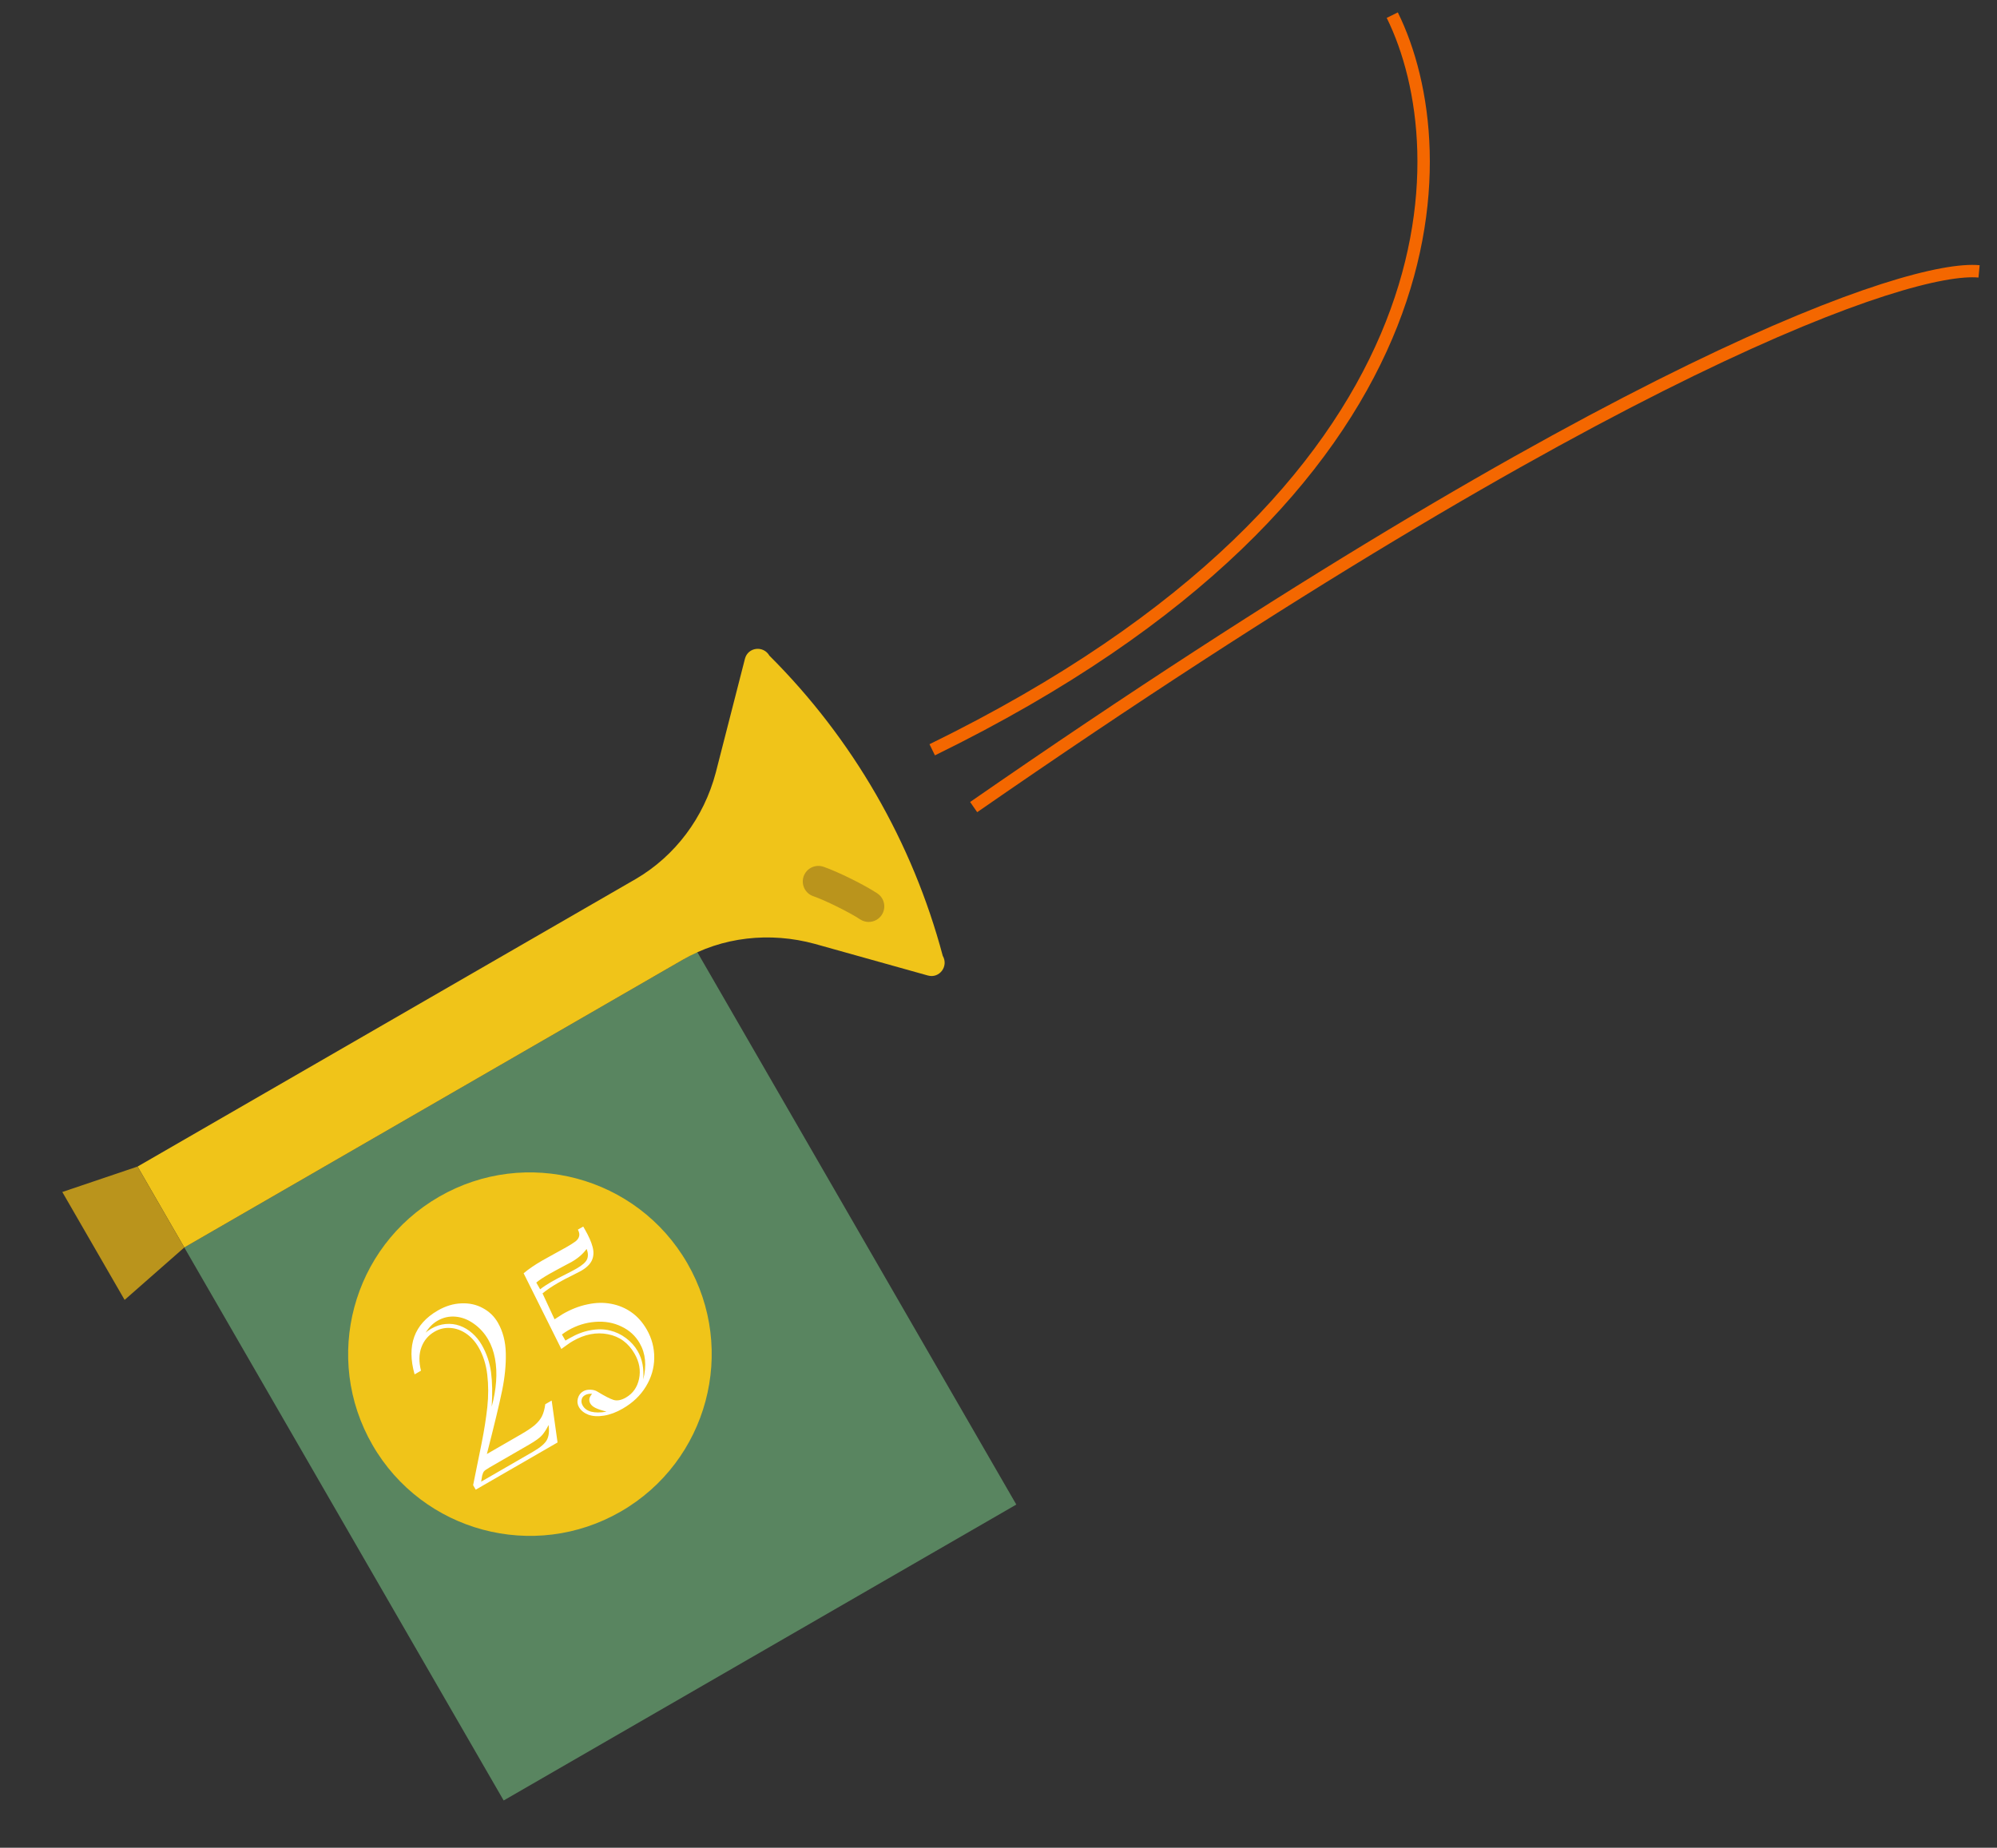 <svg width="161" height="149" viewBox="0 0 161 149" fill="none" xmlns="http://www.w3.org/2000/svg">
<rect x="0" y="0" width="161" height="149" fill="#333333" stroke="none"/>
<path d="M40.606 145.19L81.936 121.327L56.19 76.733L14.859 100.596L40.606 145.19Z" fill="#598560"/>
<path d="M51.256 70.881L11.091 94.07L14.859 100.596L55.024 77.407C58.218 75.54 62.079 75.129 65.681 76.111L74.805 78.664C75.734 78.925 76.493 77.924 76.007 77.081C73.566 67.92 68.743 59.567 62.03 52.872C61.543 52.029 60.297 52.186 60.058 53.122L57.707 62.3C56.756 65.91 54.45 69.014 51.256 70.881Z" fill="#F0C419"/>
<path d="M10.047 104.823L14.857 100.596L11.09 94.07L5.023 96.122L10.047 104.823Z" fill="#BA941C"/>
<path d="M70.665 74.176C70.266 74.406 69.754 74.408 69.344 74.137C68.472 73.561 66.532 72.602 65.568 72.269C64.912 72.043 64.563 71.328 64.79 70.673C65.015 70.019 65.729 69.669 66.386 69.894C67.56 70.299 69.671 71.342 70.729 72.041C71.308 72.423 71.466 73.202 71.085 73.782C70.974 73.949 70.829 74.082 70.665 74.176Z" fill="#BA941C"/>
<circle cx="42.723" cy="109.197" r="14.654" transform="rotate(-30 42.723 109.197)" fill="#F0C419"/>
<path d="M39.253 117.251L42.027 115.65C42.484 115.386 42.844 115.144 43.108 114.924C43.368 114.699 43.564 114.458 43.694 114.202C43.822 113.941 43.91 113.619 43.96 113.237L44.476 112.939L44.95 116.319L38.354 120.127L38.144 119.764C38.392 118.553 38.62 117.425 38.829 116.38C39.037 115.335 39.19 114.363 39.288 113.465C39.383 112.561 39.382 111.693 39.285 110.862C39.188 110.03 38.955 109.293 38.584 108.651C38.307 108.171 37.967 107.797 37.562 107.526C37.158 107.256 36.735 107.109 36.293 107.086C35.848 107.057 35.428 107.157 35.034 107.385C34.532 107.675 34.179 108.092 33.976 108.638C33.772 109.184 33.761 109.815 33.941 110.531L33.425 110.828C32.768 108.494 33.393 106.776 35.299 105.676C35.919 105.318 36.549 105.127 37.189 105.103C37.826 105.073 38.403 105.199 38.918 105.48C39.44 105.758 39.845 106.148 40.135 106.65C40.545 107.36 40.759 108.187 40.778 109.131C40.799 110.066 40.7 111.067 40.481 112.133C40.263 113.199 39.853 114.905 39.253 117.251ZM38.872 118.994L38.792 119.48L42.961 117.073C43.559 116.727 43.935 116.409 44.089 116.117C44.25 115.821 44.295 115.419 44.227 114.91C44.069 115.234 43.895 115.507 43.707 115.728C43.522 115.941 43.175 116.193 42.668 116.486L39.479 118.327C39.226 118.474 39.073 118.581 39.022 118.648C38.967 118.709 38.917 118.825 38.872 118.994ZM39.641 113.43C39.83 112.742 39.948 112.069 39.996 111.41C40.044 110.75 40.014 110.132 39.907 109.556C39.799 108.979 39.617 108.467 39.36 108.022C39.06 107.503 38.676 107.079 38.207 106.748C37.743 106.414 37.254 106.223 36.737 106.176C36.221 106.128 35.732 106.237 35.27 106.504C34.892 106.722 34.572 107.047 34.309 107.476C34.407 107.374 34.558 107.265 34.761 107.147C35.139 106.929 35.528 106.802 35.928 106.767C36.329 106.731 36.709 106.778 37.07 106.908C37.431 107.038 37.764 107.237 38.069 107.505C38.373 107.772 38.628 108.083 38.833 108.439C39.23 109.127 39.482 109.868 39.588 110.664C39.691 111.454 39.709 112.376 39.641 113.43ZM47.02 98.908L47.133 99.103C47.458 99.666 47.672 100.148 47.775 100.547C47.883 100.943 47.866 101.303 47.722 101.627C47.58 101.942 47.287 102.228 46.841 102.485C46.757 102.533 46.516 102.657 46.12 102.856C45.72 103.049 45.334 103.253 44.962 103.468C44.489 103.742 44.081 104.018 43.739 104.298L44.709 106.388C45.045 106.164 45.264 106.023 45.366 105.964C46.031 105.58 46.697 105.32 47.362 105.184C48.03 105.038 48.668 105.023 49.276 105.139C49.883 105.254 50.43 105.484 50.914 105.828C51.395 106.166 51.803 106.626 52.139 107.207C52.552 107.923 52.754 108.69 52.745 109.507C52.736 110.324 52.511 111.093 52.07 111.814C51.634 112.531 51.014 113.123 50.207 113.588C49.689 113.888 49.185 114.077 48.697 114.156C48.209 114.235 47.789 114.21 47.437 114.083C47.087 113.946 46.834 113.742 46.678 113.472C46.551 113.252 46.521 113.017 46.588 112.768C46.657 112.511 46.801 112.318 47.021 112.191C47.179 112.1 47.369 112.058 47.591 112.065C47.819 112.069 48.01 112.12 48.165 112.219C48.746 112.575 49.18 112.798 49.465 112.889C49.756 112.976 50.088 112.913 50.46 112.698C51.024 112.372 51.377 111.871 51.521 111.195C51.666 110.509 51.545 109.831 51.158 109.16C50.657 108.292 49.941 107.769 49.012 107.591C48.079 107.408 47.136 107.592 46.183 108.142C46.009 108.243 45.835 108.358 45.662 108.488C45.485 108.613 45.35 108.71 45.255 108.78L42.215 102.675C42.62 102.335 43.119 101.995 43.711 101.653C44.005 101.484 44.369 101.281 44.804 101.045C45.239 100.809 45.515 100.657 45.634 100.588C46.006 100.373 46.267 100.208 46.418 100.091C46.565 99.968 46.656 99.833 46.691 99.685C46.731 99.534 46.697 99.358 46.589 99.157L47.02 98.908ZM43.236 103.427L43.548 103.969C43.779 103.783 44.078 103.584 44.444 103.372C44.772 103.184 45.149 102.984 45.577 102.775C46.007 102.557 46.31 102.397 46.484 102.296C46.947 102.029 47.228 101.78 47.328 101.55C47.43 101.31 47.419 101.031 47.295 100.712C47.001 101.114 46.603 101.461 46.102 101.75C45.946 101.833 45.774 101.925 45.584 102.026C45.395 102.128 45.225 102.219 45.076 102.298C44.931 102.373 44.811 102.439 44.716 102.494C44.617 102.544 44.474 102.622 44.288 102.73C43.786 103.02 43.435 103.252 43.236 103.427ZM45.303 107.613L45.586 108.103L45.916 107.913C46.497 107.578 47.064 107.363 47.618 107.268C48.175 107.165 48.69 107.172 49.164 107.289C49.644 107.403 50.077 107.608 50.465 107.902C50.856 108.188 51.172 108.54 51.413 108.957C51.784 109.6 51.931 110.364 51.856 111.249C52.144 110.12 52.049 109.142 51.571 108.313C51.226 107.715 50.733 107.266 50.094 106.966C49.457 106.658 48.754 106.534 47.985 106.594C47.221 106.652 46.498 106.878 45.816 107.271C45.641 107.372 45.47 107.486 45.303 107.613ZM47.738 112.397C47.515 112.376 47.322 112.412 47.158 112.507C47.006 112.595 46.916 112.718 46.888 112.877C46.856 113.031 46.886 113.187 46.977 113.344C47.263 113.841 47.903 114.005 48.897 113.837C48.505 113.733 48.211 113.632 48.012 113.536C47.814 113.44 47.674 113.322 47.593 113.181C47.521 113.057 47.496 112.928 47.517 112.796C47.544 112.66 47.618 112.527 47.738 112.397Z" fill="white"/>
<path d="M75.156 60.463C117.912 39.543 117.698 12.252 112.246 1.221M78.497 65.083C130.178 29.264 154.069 21.36 159.554 21.885" stroke="#F46700"/>
</svg>
